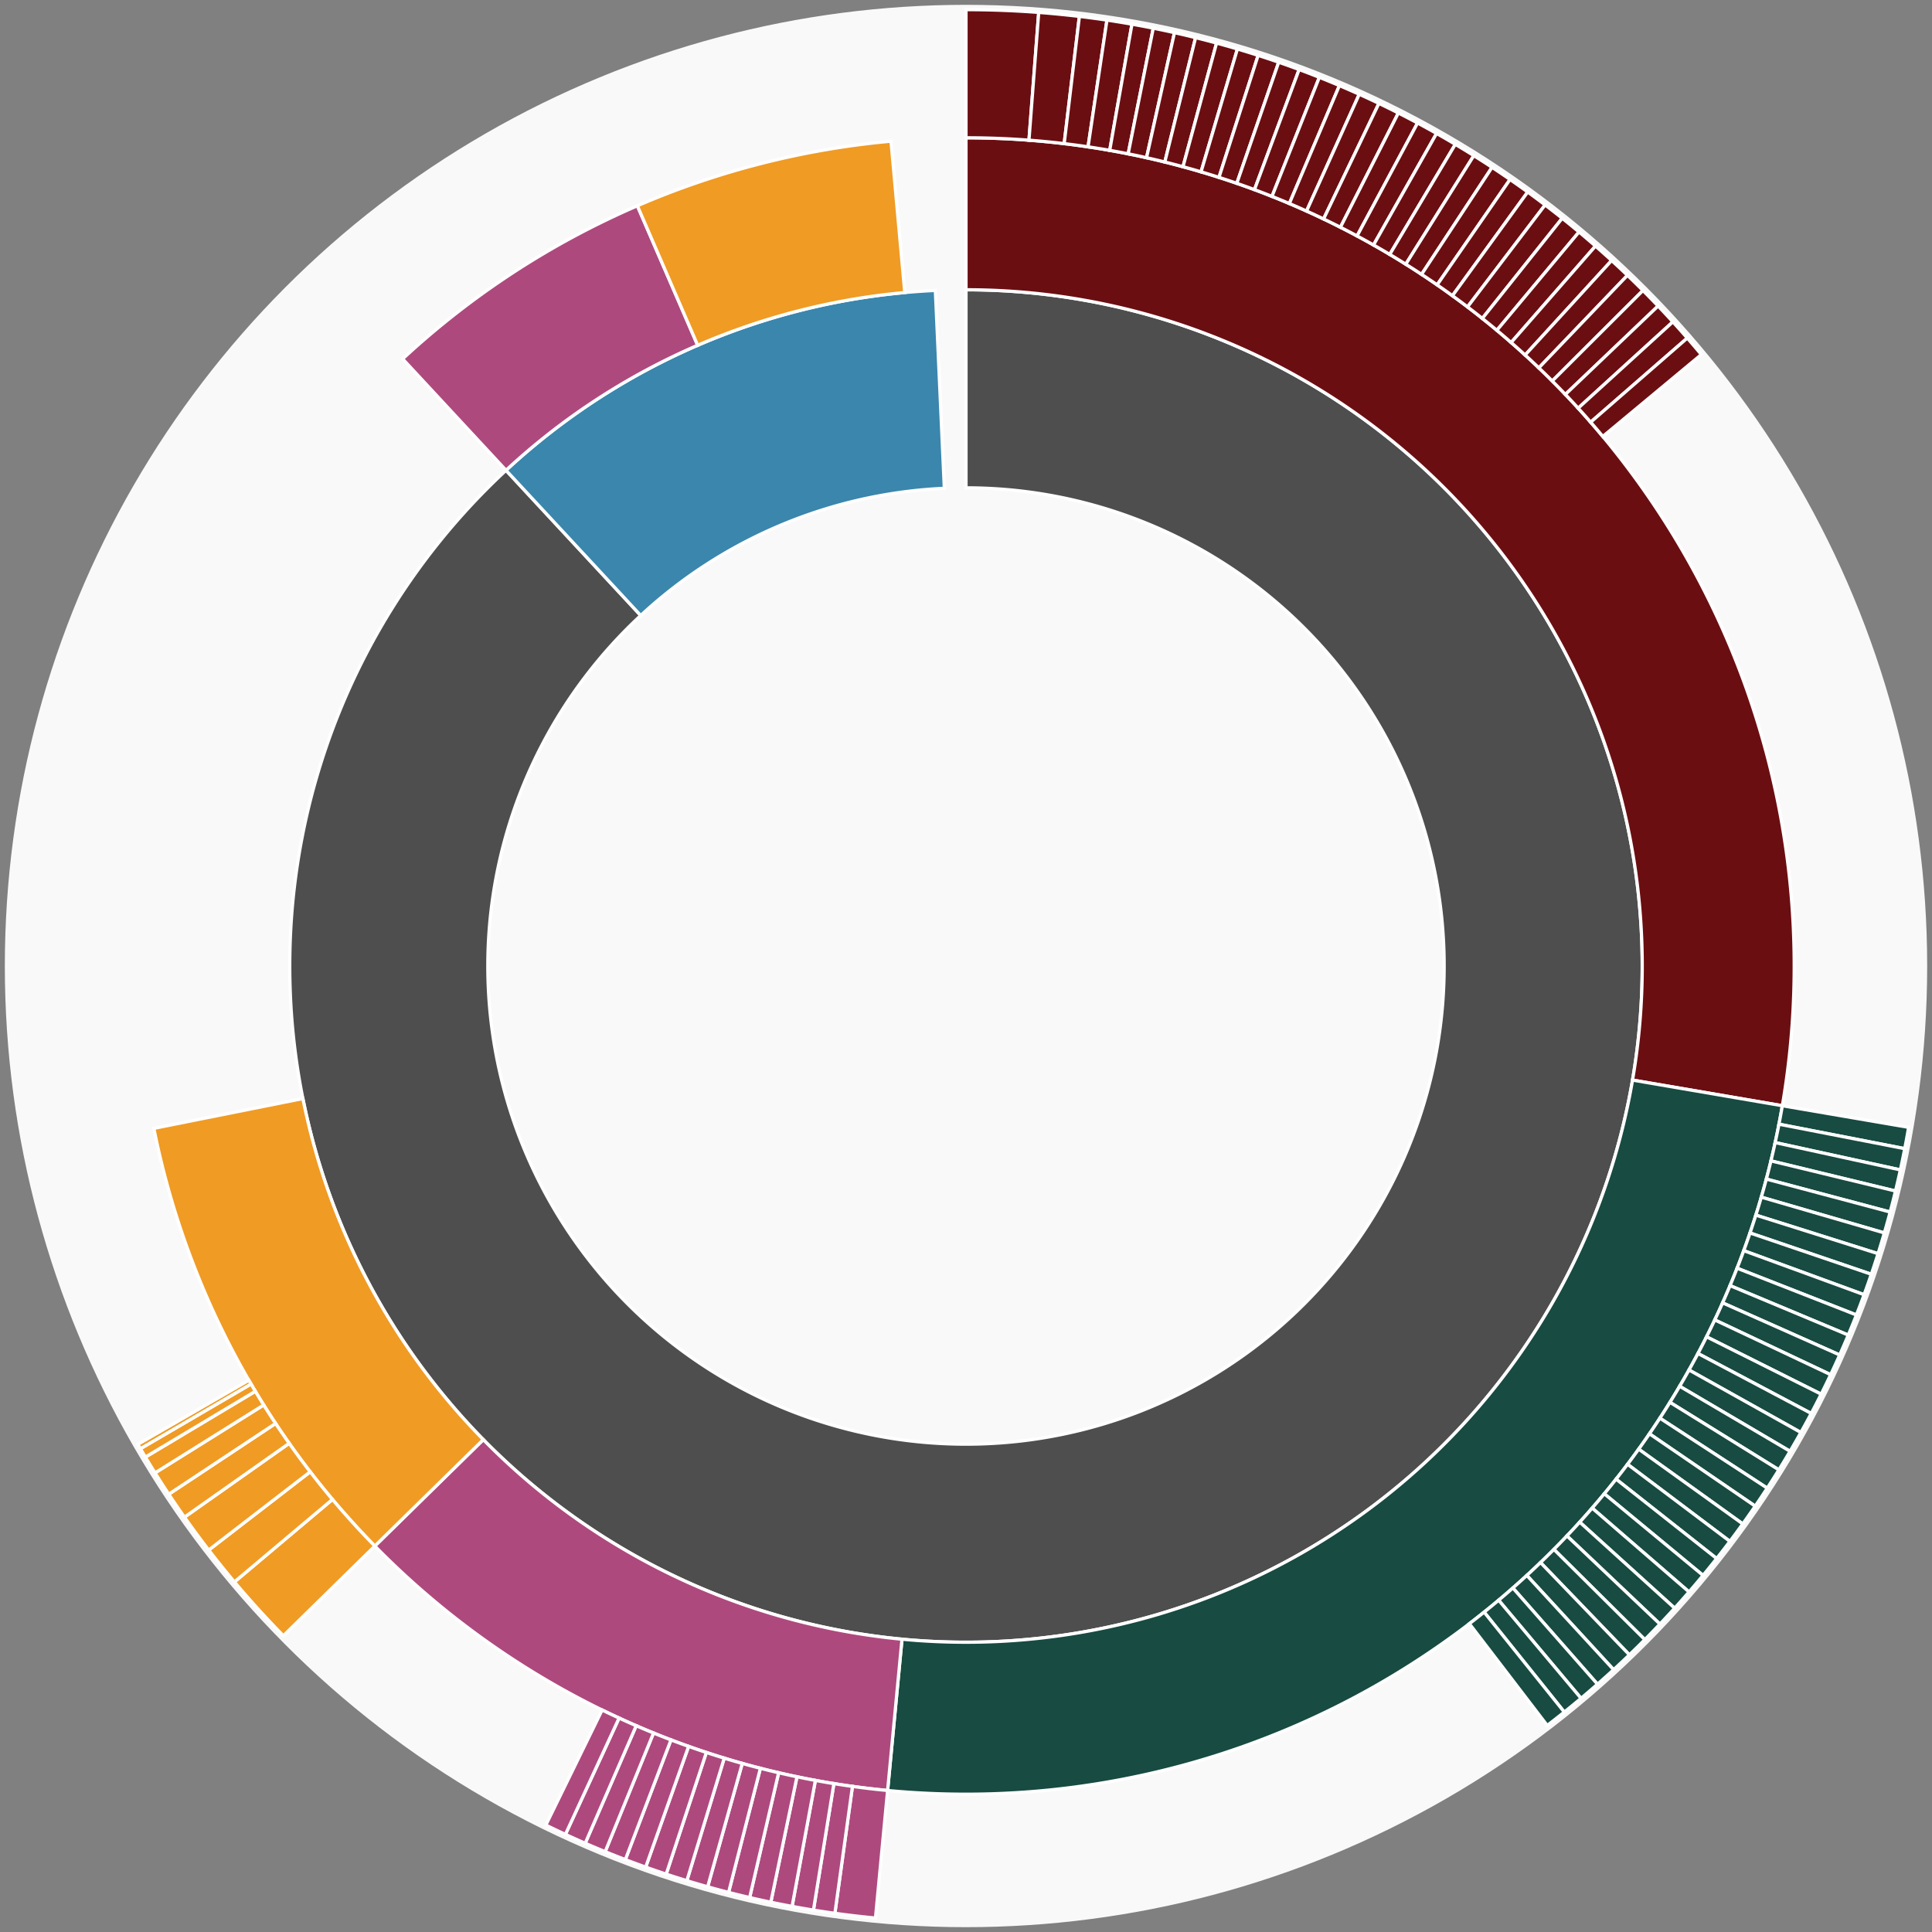 <svg xmlns="http://www.w3.org/2000/svg" width="600" height="600" id="block-7913341"><rect width="100%" height="100%" fill="#808080" stroke="none"/><g id="burst-container" transform="translate(300,300)"><data type="text/json">{"number":7913341,"totalTransactions":45,"totalFunctions":317,"totalFunctionsValue":"11.914056439644615408","totalLogs":45,"totalTokenTransfers":45,"tokens":{"0x4a220e6096b25eadb88358cb44068a3248254675":"0.05","0xf1290473e210b2108a85237fbcd7b6eb42cc654f":"25","0x174bfa6600bf90c885c7c01c7031389ed1461ab9":"0.40232996","0x8e766f57f7d16ca50b4a0b90b88f6468a09b0439":"1899.0489","0xc02aaa39b223fe8d0a0e5c4f27ead9083c756cc2":"81.293148847987914736","0x0000000000085d4780b73119b644ae5ecd22b376":"759.833409582234055963","0x0d8775f648430679a709e98d2b0cb6250d2887ef":"4206.01299","0xe474c6f011d3b0a9b63c2f85392c85f9bc4ef03f":"33.66","0xe251524df2bc0b83716749dc71975f173a5ef35c":"5.7375e-11","0xdd974d5c2e2928dea5f71b9825b8b646686bd200":"1792.565699864239444578","0xc6abf3c09341741ac6041b0b08195701bdfd460c":"124.711","0x8207c1ffc5b6804f6024322ccf34f29c3541ae26":"25","0x06a6a7af298129e3a2ab396c9c06f91d3c54aba8":"1.4809e-13"},"totalEther":"11.524147904260000008","totalEtherTxns":14,"newContracts":[],"totalNewContracts":0}</data><circle r="297" style="fill: #f9f9f9; stroke: #f9f9f9; stroke-width: 3; opacity: 1;" id="circle-base"></circle><path display="none" d="M9.093002483669097e-15,-148.5A148.5,148.5,0,1,1,-9.093002483669097e-15,148.5A148.5,148.5,0,1,1,9.093002483669097e-15,-148.5Z" fill-rule="evenodd" id="p-type-root" style="stroke: #fff; opacity: 1;"></path><path d="M1.2859447435097075e-14,-210.011A210.011,210.011,0,1,1,-142.851,-153.942L-101.011,-108.853A148.5,148.5,0,1,0,9.093002483669097e-15,-148.5Z" fill-rule="evenodd" style="fill: #4E4E4E; stroke: #fff; opacity: 1;" id="p-type-data"></path><path d="M-142.851,-153.942A210.011,210.011,0,0,1,-9.518,-209.795L-6.73,-148.347A148.5,148.5,0,0,0,-101.011,-108.853Z" fill-rule="evenodd" style="fill: #3A86AD; stroke: #fff; opacity: 1;" id="p-type-value"></path><path d="M1.5749542295064867e-14,-257.21A257.21,257.21,0,0,1,253.523,43.391L207.001,35.429A210.011,210.011,0,0,0,1.2859447435097075e-14,-210.011Z" fill-rule="evenodd" style="fill: #6B0E12; stroke: #fff; opacity: 1;" id="p-type-functions"></path><path d="M253.523,43.391A257.21,257.21,0,0,1,-24.348,256.055L-19.88,209.068A210.011,210.011,0,0,0,207.001,35.429Z" fill-rule="evenodd" style="fill: #184B42; stroke: #fff; opacity: 1;" id="p-type-logs"></path><path d="M-24.348,256.055A257.21,257.21,0,0,1,-183.595,180.138L-149.905,147.082A210.011,210.011,0,0,0,-19.88,209.068Z" fill-rule="evenodd" style="fill: #AE497E; stroke: #fff; opacity: 1;" id="p-type-tokenTransfers"></path><path d="M-183.595,180.138A257.21,257.21,0,0,1,-252.219,50.422L-205.936,41.169A210.011,210.011,0,0,0,-149.905,147.082Z" fill-rule="evenodd" style="fill: #F09B24; stroke: #fff; opacity: 1;" id="p-type-ether"></path><path d="M-174.956,-188.54A257.21,257.21,0,0,1,-102.06,-236.094L-83.332,-192.77A210.011,210.011,0,0,0,-142.851,-153.942Z" fill-rule="evenodd" style="fill: #AE497E; stroke: #fff; opacity: 1;" id="p-type-tokenTransfers"></path><path d="M-102.06,-236.094A257.21,257.21,0,0,1,-23.29,-256.153L-19.016,-209.148A210.011,210.011,0,0,0,-83.332,-192.77Z" fill-rule="evenodd" style="fill: #F09B24; stroke: #fff; opacity: 1;" id="p-type-ether"></path><path d="M1.8186004967338195e-14,-297A297,297,0,0,1,22.582,-296.14L19.557,-256.465A257.21,257.21,0,0,0,1.5749542295064867e-14,-257.21Z" fill-rule="evenodd" style="fill: #6B0E12; stroke: #fff; opacity: 1;" id="p-type-functions"></path><path d="M22.582,-296.14A297,297,0,0,1,35.211,-294.905L30.493,-255.396A257.21,257.21,0,0,0,19.557,-256.465Z" fill-rule="evenodd" style="fill: #6B0E12; stroke: #fff; opacity: 1;" id="p-type-functions"></path><path d="M35.211,-294.905A297,297,0,0,1,43.773,-293.757L37.908,-254.401A257.21,257.21,0,0,0,30.493,-255.396Z" fill-rule="evenodd" style="fill: #6B0E12; stroke: #fff; opacity: 1;" id="p-type-functions"></path><path d="M43.773,-293.757A297,297,0,0,1,51.542,-292.493L44.637,-253.307A257.21,257.21,0,0,0,37.908,-254.401Z" fill-rule="evenodd" style="fill: #6B0E12; stroke: #fff; opacity: 1;" id="p-type-functions"></path><path d="M51.542,-292.493A297,297,0,0,1,58.158,-291.25L50.367,-252.23A257.21,257.21,0,0,0,44.637,-253.307Z" fill-rule="evenodd" style="fill: #6B0E12; stroke: #fff; opacity: 1;" id="p-type-functions"></path><path d="M58.158,-291.25A297,297,0,0,1,64.745,-289.857L56.071,-251.024A257.21,257.21,0,0,0,50.367,-252.23Z" fill-rule="evenodd" style="fill: #6B0E12; stroke: #fff; opacity: 1;" id="p-type-functions"></path><path d="M64.745,-289.857A297,297,0,0,1,71.298,-288.315L61.746,-249.688A257.21,257.21,0,0,0,56.071,-251.024Z" fill-rule="evenodd" style="fill: #6B0E12; stroke: #fff; opacity: 1;" id="p-type-functions"></path><path d="M71.298,-288.315A297,297,0,0,1,77.815,-286.625L67.39,-248.224A257.21,257.21,0,0,0,61.746,-249.688Z" fill-rule="evenodd" style="fill: #6B0E12; stroke: #fff; opacity: 1;" id="p-type-functions"></path><path d="M77.815,-286.625A297,297,0,0,1,84.292,-284.788L72.999,-246.633A257.21,257.21,0,0,0,67.39,-248.224Z" fill-rule="evenodd" style="fill: #6B0E12; stroke: #fff; opacity: 1;" id="p-type-functions"></path><path d="M84.292,-284.788A297,297,0,0,1,90.725,-282.804L78.57,-244.915A257.21,257.21,0,0,0,72.999,-246.633Z" fill-rule="evenodd" style="fill: #6B0E12; stroke: #fff; opacity: 1;" id="p-type-functions"></path><path d="M90.725,-282.804A297,297,0,0,1,97.112,-280.675L84.101,-243.071A257.21,257.21,0,0,0,78.57,-244.915Z" fill-rule="evenodd" style="fill: #6B0E12; stroke: #fff; opacity: 1;" id="p-type-functions"></path><path d="M97.112,-280.675A297,297,0,0,1,103.449,-278.402L89.589,-241.103A257.21,257.21,0,0,0,84.101,-243.071Z" fill-rule="evenodd" style="fill: #6B0E12; stroke: #fff; opacity: 1;" id="p-type-functions"></path><path d="M103.449,-278.402A297,297,0,0,1,109.732,-275.985L95.031,-239.01A257.21,257.21,0,0,0,89.589,-241.103Z" fill-rule="evenodd" style="fill: #6B0E12; stroke: #fff; opacity: 1;" id="p-type-functions"></path><path d="M109.732,-275.985A297,297,0,0,1,115.96,-273.427L100.424,-236.795A257.21,257.21,0,0,0,95.031,-239.01Z" fill-rule="evenodd" style="fill: #6B0E12; stroke: #fff; opacity: 1;" id="p-type-functions"></path><path d="M115.96,-273.427A297,297,0,0,1,122.127,-270.729L105.765,-234.458A257.21,257.21,0,0,0,100.424,-236.795Z" fill-rule="evenodd" style="fill: #6B0E12; stroke: #fff; opacity: 1;" id="p-type-functions"></path><path d="M122.127,-270.729A297,297,0,0,1,128.232,-267.891L111.052,-232A257.21,257.21,0,0,0,105.765,-234.458Z" fill-rule="evenodd" style="fill: #6B0E12; stroke: #fff; opacity: 1;" id="p-type-functions"></path><path d="M128.232,-267.891A297,297,0,0,1,134.271,-264.915L116.282,-229.424A257.21,257.21,0,0,0,111.052,-232Z" fill-rule="evenodd" style="fill: #6B0E12; stroke: #fff; opacity: 1;" id="p-type-functions"></path><path d="M134.271,-264.915A297,297,0,0,1,140.241,-261.804L121.453,-226.729A257.21,257.21,0,0,0,116.282,-229.424Z" fill-rule="evenodd" style="fill: #6B0E12; stroke: #fff; opacity: 1;" id="p-type-functions"></path><path d="M140.241,-261.804A297,297,0,0,1,146.14,-258.558L126.561,-223.918A257.21,257.21,0,0,0,121.453,-226.729Z" fill-rule="evenodd" style="fill: #6B0E12; stroke: #fff; opacity: 1;" id="p-type-functions"></path><path d="M146.14,-258.558A297,297,0,0,1,151.962,-255.179L131.603,-220.992A257.21,257.21,0,0,0,126.561,-223.918Z" fill-rule="evenodd" style="fill: #6B0E12; stroke: #fff; opacity: 1;" id="p-type-functions"></path><path d="M151.962,-255.179A297,297,0,0,1,157.707,-251.669L136.579,-217.952A257.21,257.21,0,0,0,131.603,-220.992Z" fill-rule="evenodd" style="fill: #6B0E12; stroke: #fff; opacity: 1;" id="p-type-functions"></path><path d="M157.707,-251.669A297,297,0,0,1,163.371,-248.03L141.484,-214.8A257.21,257.21,0,0,0,136.579,-217.952Z" fill-rule="evenodd" style="fill: #6B0E12; stroke: #fff; opacity: 1;" id="p-type-functions"></path><path d="M163.371,-248.03A297,297,0,0,1,168.951,-244.263L146.316,-211.538A257.21,257.21,0,0,0,141.484,-214.8Z" fill-rule="evenodd" style="fill: #6B0E12; stroke: #fff; opacity: 1;" id="p-type-functions"></path><path d="M168.951,-244.263A297,297,0,0,1,174.444,-240.371L151.073,-208.167A257.21,257.21,0,0,0,146.316,-211.538Z" fill-rule="evenodd" style="fill: #6B0E12; stroke: #fff; opacity: 1;" id="p-type-functions"></path><path d="M174.444,-240.371A297,297,0,0,1,179.848,-236.355L155.753,-204.69A257.21,257.21,0,0,0,151.073,-208.167Z" fill-rule="evenodd" style="fill: #6B0E12; stroke: #fff; opacity: 1;" id="p-type-functions"></path><path d="M179.848,-236.355A297,297,0,0,1,185.159,-232.218L160.352,-201.107A257.21,257.21,0,0,0,155.753,-204.69Z" fill-rule="evenodd" style="fill: #6B0E12; stroke: #fff; opacity: 1;" id="p-type-functions"></path><path d="M185.159,-232.218A297,297,0,0,1,190.375,-227.962L164.869,-197.421A257.21,257.21,0,0,0,160.352,-201.107Z" fill-rule="evenodd" style="fill: #6B0E12; stroke: #fff; opacity: 1;" id="p-type-functions"></path><path d="M190.375,-227.962A297,297,0,0,1,195.493,-223.588L169.302,-193.633A257.21,257.21,0,0,0,164.869,-197.421Z" fill-rule="evenodd" style="fill: #6B0E12; stroke: #fff; opacity: 1;" id="p-type-functions"></path><path d="M195.493,-223.588A297,297,0,0,1,200.51,-219.1L173.647,-189.746A257.21,257.21,0,0,0,169.302,-193.633Z" fill-rule="evenodd" style="fill: #6B0E12; stroke: #fff; opacity: 1;" id="p-type-functions"></path><path d="M200.51,-219.1A297,297,0,0,1,205.425,-214.498L177.903,-185.761A257.21,257.21,0,0,0,173.647,-189.746Z" fill-rule="evenodd" style="fill: #6B0E12; stroke: #fff; opacity: 1;" id="p-type-functions"></path><path d="M205.425,-214.498A297,297,0,0,1,210.234,-209.787L182.068,-181.681A257.21,257.21,0,0,0,177.903,-185.761Z" fill-rule="evenodd" style="fill: #6B0E12; stroke: #fff; opacity: 1;" id="p-type-functions"></path><path d="M210.234,-209.787A297,297,0,0,1,214.935,-204.968L186.139,-177.508A257.21,257.21,0,0,0,182.068,-181.681Z" fill-rule="evenodd" style="fill: #6B0E12; stroke: #fff; opacity: 1;" id="p-type-functions"></path><path d="M214.935,-204.968A297,297,0,0,1,219.526,-200.044L190.115,-173.243A257.21,257.21,0,0,0,186.139,-177.508Z" fill-rule="evenodd" style="fill: #6B0E12; stroke: #fff; opacity: 1;" id="p-type-functions"></path><path d="M219.526,-200.044A297,297,0,0,1,224.003,-195.017L193.993,-168.889A257.21,257.21,0,0,0,190.115,-173.243Z" fill-rule="evenodd" style="fill: #6B0E12; stroke: #fff; opacity: 1;" id="p-type-functions"></path><path d="M224.003,-195.017A297,297,0,0,1,228.366,-189.889L197.771,-164.449A257.21,257.21,0,0,0,193.993,-168.889Z" fill-rule="evenodd" style="fill: #6B0E12; stroke: #fff; opacity: 1;" id="p-type-functions"></path><path d="M292.743,50.104A297,297,0,0,1,291.532,56.726L252.474,49.126A257.21,257.21,0,0,0,253.523,43.391Z" fill-rule="evenodd" style="fill: #184B42; stroke: #fff; opacity: 1;" id="p-type-logs"></path><path d="M291.532,56.726A297,297,0,0,1,290.172,63.32L251.296,54.836A257.21,257.21,0,0,0,252.474,49.126Z" fill-rule="evenodd" style="fill: #184B42; stroke: #fff; opacity: 1;" id="p-type-logs"></path><path d="M290.172,63.32A297,297,0,0,1,288.662,69.88L249.989,60.518A257.21,257.21,0,0,0,251.296,54.836Z" fill-rule="evenodd" style="fill: #184B42; stroke: #fff; opacity: 1;" id="p-type-logs"></path><path d="M288.662,69.88A297,297,0,0,1,287.004,76.405L248.553,66.169A257.21,257.21,0,0,0,249.989,60.518Z" fill-rule="evenodd" style="fill: #184B42; stroke: #fff; opacity: 1;" id="p-type-logs"></path><path d="M287.004,76.405A297,297,0,0,1,285.198,82.891L246.989,71.786A257.21,257.21,0,0,0,248.553,66.169Z" fill-rule="evenodd" style="fill: #184B42; stroke: #fff; opacity: 1;" id="p-type-logs"></path><path d="M285.198,82.891A297,297,0,0,1,283.246,89.334L245.298,77.365A257.21,257.21,0,0,0,246.989,71.786Z" fill-rule="evenodd" style="fill: #184B42; stroke: #fff; opacity: 1;" id="p-type-logs"></path><path d="M283.246,89.334A297,297,0,0,1,281.149,95.731L243.482,82.906A257.21,257.21,0,0,0,245.298,77.365Z" fill-rule="evenodd" style="fill: #184B42; stroke: #fff; opacity: 1;" id="p-type-logs"></path><path d="M281.149,95.731A297,297,0,0,1,278.907,102.079L241.54,88.403A257.21,257.21,0,0,0,243.482,82.906Z" fill-rule="evenodd" style="fill: #184B42; stroke: #fff; opacity: 1;" id="p-type-logs"></path><path d="M278.907,102.079A297,297,0,0,1,276.521,108.375L239.474,93.855A257.21,257.21,0,0,0,241.54,88.403Z" fill-rule="evenodd" style="fill: #184B42; stroke: #fff; opacity: 1;" id="p-type-logs"></path><path d="M276.521,108.375A297,297,0,0,1,273.994,114.614L237.286,99.259A257.21,257.21,0,0,0,239.474,93.855Z" fill-rule="evenodd" style="fill: #184B42; stroke: #fff; opacity: 1;" id="p-type-logs"></path><path d="M273.994,114.614A297,297,0,0,1,271.325,120.795L234.975,104.612A257.21,257.21,0,0,0,237.286,99.259Z" fill-rule="evenodd" style="fill: #184B42; stroke: #fff; opacity: 1;" id="p-type-logs"></path><path d="M271.325,120.795A297,297,0,0,1,268.518,126.914L232.543,109.911A257.21,257.21,0,0,0,234.975,104.612Z" fill-rule="evenodd" style="fill: #184B42; stroke: #fff; opacity: 1;" id="p-type-logs"></path><path d="M268.518,126.914A297,297,0,0,1,265.572,132.968L229.992,115.153A257.21,257.21,0,0,0,232.543,109.911Z" fill-rule="evenodd" style="fill: #184B42; stroke: #fff; opacity: 1;" id="p-type-logs"></path><path d="M265.572,132.968A297,297,0,0,1,262.49,138.953L227.323,120.337A257.21,257.21,0,0,0,229.992,115.153Z" fill-rule="evenodd" style="fill: #184B42; stroke: #fff; opacity: 1;" id="p-type-logs"></path><path d="M262.49,138.953A297,297,0,0,1,259.273,144.867L224.537,125.459A257.21,257.21,0,0,0,227.323,120.337Z" fill-rule="evenodd" style="fill: #184B42; stroke: #fff; opacity: 1;" id="p-type-logs"></path><path d="M259.273,144.867A297,297,0,0,1,255.923,150.707L221.636,130.516A257.21,257.21,0,0,0,224.537,125.459Z" fill-rule="evenodd" style="fill: #184B42; stroke: #fff; opacity: 1;" id="p-type-logs"></path><path d="M255.923,150.707A297,297,0,0,1,252.441,156.469L218.621,135.506A257.21,257.21,0,0,0,221.636,130.516Z" fill-rule="evenodd" style="fill: #184B42; stroke: #fff; opacity: 1;" id="p-type-logs"></path><path d="M252.441,156.469A297,297,0,0,1,248.83,162.15L215.493,140.426A257.21,257.21,0,0,0,218.621,135.506Z" fill-rule="evenodd" style="fill: #184B42; stroke: #fff; opacity: 1;" id="p-type-logs"></path><path d="M248.83,162.15A297,297,0,0,1,245.091,167.749L212.255,145.275A257.21,257.21,0,0,0,215.493,140.426Z" fill-rule="evenodd" style="fill: #184B42; stroke: #fff; opacity: 1;" id="p-type-logs"></path><path d="M245.091,167.749A297,297,0,0,1,241.225,173.261L208.907,150.048A257.21,257.21,0,0,0,212.255,145.275Z" fill-rule="evenodd" style="fill: #184B42; stroke: #fff; opacity: 1;" id="p-type-logs"></path><path d="M241.225,173.261A297,297,0,0,1,237.236,178.684L205.453,154.745A257.21,257.21,0,0,0,208.907,150.048Z" fill-rule="evenodd" style="fill: #184B42; stroke: #fff; opacity: 1;" id="p-type-logs"></path><path d="M237.236,178.684A297,297,0,0,1,233.125,184.015L201.892,159.362A257.21,257.21,0,0,0,205.453,154.745Z" fill-rule="evenodd" style="fill: #184B42; stroke: #fff; opacity: 1;" id="p-type-logs"></path><path d="M233.125,184.015A297,297,0,0,1,228.895,189.252L198.228,163.897A257.21,257.21,0,0,0,201.892,159.362Z" fill-rule="evenodd" style="fill: #184B42; stroke: #fff; opacity: 1;" id="p-type-logs"></path><path d="M228.895,189.252A297,297,0,0,1,224.546,194.391L194.463,168.348A257.21,257.21,0,0,0,198.228,163.897Z" fill-rule="evenodd" style="fill: #184B42; stroke: #fff; opacity: 1;" id="p-type-logs"></path><path d="M224.546,194.391A297,297,0,0,1,220.082,199.431L190.597,172.712A257.21,257.21,0,0,0,194.463,168.348Z" fill-rule="evenodd" style="fill: #184B42; stroke: #fff; opacity: 1;" id="p-type-logs"></path><path d="M220.082,199.431A297,297,0,0,1,215.505,204.368L186.633,176.988A257.21,257.21,0,0,0,190.597,172.712Z" fill-rule="evenodd" style="fill: #184B42; stroke: #fff; opacity: 1;" id="p-type-logs"></path><path d="M215.505,204.368A297,297,0,0,1,210.818,209.2L182.574,181.173A257.21,257.21,0,0,0,186.633,176.988Z" fill-rule="evenodd" style="fill: #184B42; stroke: #fff; opacity: 1;" id="p-type-logs"></path><path d="M210.818,209.2A297,297,0,0,1,206.022,213.925L178.42,185.265A257.21,257.21,0,0,0,182.574,181.173Z" fill-rule="evenodd" style="fill: #184B42; stroke: #fff; opacity: 1;" id="p-type-logs"></path><path d="M206.022,213.925A297,297,0,0,1,201.12,218.54L174.175,189.261A257.21,257.21,0,0,0,178.42,185.265Z" fill-rule="evenodd" style="fill: #184B42; stroke: #fff; opacity: 1;" id="p-type-logs"></path><path d="M201.12,218.54A297,297,0,0,1,196.115,223.042L169.841,193.16A257.21,257.21,0,0,0,174.175,189.261Z" fill-rule="evenodd" style="fill: #184B42; stroke: #fff; opacity: 1;" id="p-type-logs"></path><path d="M196.115,223.042A297,297,0,0,1,191.009,227.43L165.419,196.96A257.21,257.21,0,0,0,169.841,193.16Z" fill-rule="evenodd" style="fill: #184B42; stroke: #fff; opacity: 1;" id="p-type-logs"></path><path d="M191.009,227.43A297,297,0,0,1,185.805,231.701L160.912,200.659A257.21,257.21,0,0,0,165.419,196.96Z" fill-rule="evenodd" style="fill: #184B42; stroke: #fff; opacity: 1;" id="p-type-logs"></path><path d="M185.805,231.701A297,297,0,0,1,180.506,235.853L156.322,204.255A257.21,257.21,0,0,0,160.912,200.659Z" fill-rule="evenodd" style="fill: #184B42; stroke: #fff; opacity: 1;" id="p-type-logs"></path><path d="M-28.115,295.666A297,297,0,0,1,-40.718,294.196L-35.263,254.781A257.21,257.21,0,0,0,-24.348,256.055Z" fill-rule="evenodd" style="fill: #AE497E; stroke: #fff; opacity: 1;" id="p-type-tokenTransfers"></path><path d="M-40.718,294.196A297,297,0,0,1,-47.376,293.197L-41.028,253.916A257.21,257.21,0,0,0,-35.263,254.781Z" fill-rule="evenodd" style="fill: #AE497E; stroke: #fff; opacity: 1;" id="p-type-tokenTransfers"></path><path d="M-47.376,293.197A297,297,0,0,1,-54.009,292.048L-46.773,252.921A257.21,257.21,0,0,0,-41.028,253.916Z" fill-rule="evenodd" style="fill: #AE497E; stroke: #fff; opacity: 1;" id="p-type-tokenTransfers"></path><path d="M-54.009,292.048A297,297,0,0,1,-60.615,290.749L-52.494,251.796A257.21,257.21,0,0,0,-46.773,252.921Z" fill-rule="evenodd" style="fill: #AE497E; stroke: #fff; opacity: 1;" id="p-type-tokenTransfers"></path><path d="M-60.615,290.749A297,297,0,0,1,-67.189,289.3L-58.188,250.541A257.21,257.21,0,0,0,-52.494,251.796Z" fill-rule="evenodd" style="fill: #AE497E; stroke: #fff; opacity: 1;" id="p-type-tokenTransfers"></path><path d="M-67.189,289.3A297,297,0,0,1,-73.729,287.703L-63.851,249.158A257.21,257.21,0,0,0,-58.188,250.541Z" fill-rule="evenodd" style="fill: #AE497E; stroke: #fff; opacity: 1;" id="p-type-tokenTransfers"></path><path d="M-73.729,287.703A297,297,0,0,1,-80.232,285.958L-69.483,247.647A257.21,257.21,0,0,0,-63.851,249.158Z" fill-rule="evenodd" style="fill: #AE497E; stroke: #fff; opacity: 1;" id="p-type-tokenTransfers"></path><path d="M-80.232,285.958A297,297,0,0,1,-86.692,284.066L-75.078,246.008A257.21,257.21,0,0,0,-69.483,247.647Z" fill-rule="evenodd" style="fill: #AE497E; stroke: #fff; opacity: 1;" id="p-type-tokenTransfers"></path><path d="M-86.692,284.066A297,297,0,0,1,-93.109,282.028L-80.635,244.243A257.21,257.21,0,0,0,-75.078,246.008Z" fill-rule="evenodd" style="fill: #AE497E; stroke: #fff; opacity: 1;" id="p-type-tokenTransfers"></path><path d="M-93.109,282.028A297,297,0,0,1,-99.477,279.845L-86.15,242.353A257.21,257.21,0,0,0,-80.635,244.243Z" fill-rule="evenodd" style="fill: #AE497E; stroke: #fff; opacity: 1;" id="p-type-tokenTransfers"></path><path d="M-99.477,279.845A297,297,0,0,1,-105.795,277.518L-91.621,240.338A257.21,257.21,0,0,0,-86.15,242.353Z" fill-rule="evenodd" style="fill: #AE497E; stroke: #fff; opacity: 1;" id="p-type-tokenTransfers"></path><path d="M-105.795,277.518A297,297,0,0,1,-112.058,275.049L-97.045,238.2A257.21,257.21,0,0,0,-91.621,240.338Z" fill-rule="evenodd" style="fill: #AE497E; stroke: #fff; opacity: 1;" id="p-type-tokenTransfers"></path><path d="M-112.058,275.049A297,297,0,0,1,-118.263,272.439L-102.419,235.939A257.21,257.21,0,0,0,-97.045,238.2Z" fill-rule="evenodd" style="fill: #AE497E; stroke: #fff; opacity: 1;" id="p-type-tokenTransfers"></path><path d="M-118.263,272.439A297,297,0,0,1,-124.408,269.688L-107.741,233.557A257.21,257.21,0,0,0,-102.419,235.939Z" fill-rule="evenodd" style="fill: #AE497E; stroke: #fff; opacity: 1;" id="p-type-tokenTransfers"></path><path d="M-124.408,269.688A297,297,0,0,1,-130.489,266.799L-113.007,231.055A257.21,257.21,0,0,0,-107.741,233.557Z" fill-rule="evenodd" style="fill: #AE497E; stroke: #fff; opacity: 1;" id="p-type-tokenTransfers"></path><path d="M-211.997,208.005A297,297,0,0,1,-227.199,191.284L-196.76,165.657A257.21,257.21,0,0,0,-183.595,180.138Z" fill-rule="evenodd" style="fill: #F09B24; stroke: #fff; opacity: 1;" id="p-type-ether"></path><path d="M-227.199,191.284A297,297,0,0,1,-235.183,181.377L-203.675,157.078A257.21,257.21,0,0,0,-196.76,165.657Z" fill-rule="evenodd" style="fill: #F09B24; stroke: #fff; opacity: 1;" id="p-type-ether"></path><path d="M-235.183,181.377A297,297,0,0,1,-242.716,171.167L-210.198,148.235A257.21,257.21,0,0,0,-203.675,157.078Z" fill-rule="evenodd" style="fill: #F09B24; stroke: #fff; opacity: 1;" id="p-type-ether"></path><path d="M-242.716,171.167A297,297,0,0,1,-247.591,164.035L-214.42,142.059A257.21,257.21,0,0,0,-210.198,148.235Z" fill-rule="evenodd" style="fill: #F09B24; stroke: #fff; opacity: 1;" id="p-type-ether"></path><path d="M-247.591,164.035A297,297,0,0,1,-251.851,157.416L-218.11,136.327A257.21,257.21,0,0,0,-214.42,142.059Z" fill-rule="evenodd" style="fill: #F09B24; stroke: #fff; opacity: 1;" id="p-type-ether"></path><path d="M-251.851,157.416A297,297,0,0,1,-254.852,152.511L-220.708,132.078A257.21,257.21,0,0,0,-218.11,136.327Z" fill-rule="evenodd" style="fill: #F09B24; stroke: #fff; opacity: 1;" id="p-type-ether"></path><path d="M-254.852,152.511A297,297,0,0,1,-256.394,149.903L-222.044,129.82A257.21,257.21,0,0,0,-220.708,132.078Z" fill-rule="evenodd" style="fill: #F09B24; stroke: #fff; opacity: 1;" id="p-type-ether"></path><path d="M-256.394,149.903A297,297,0,0,1,-257.177,148.556L-222.722,128.653A257.21,257.21,0,0,0,-222.044,129.82Z" fill-rule="evenodd" style="fill: #F09B24; stroke: #fff; opacity: 1;" id="p-type-ether"></path></g></svg>